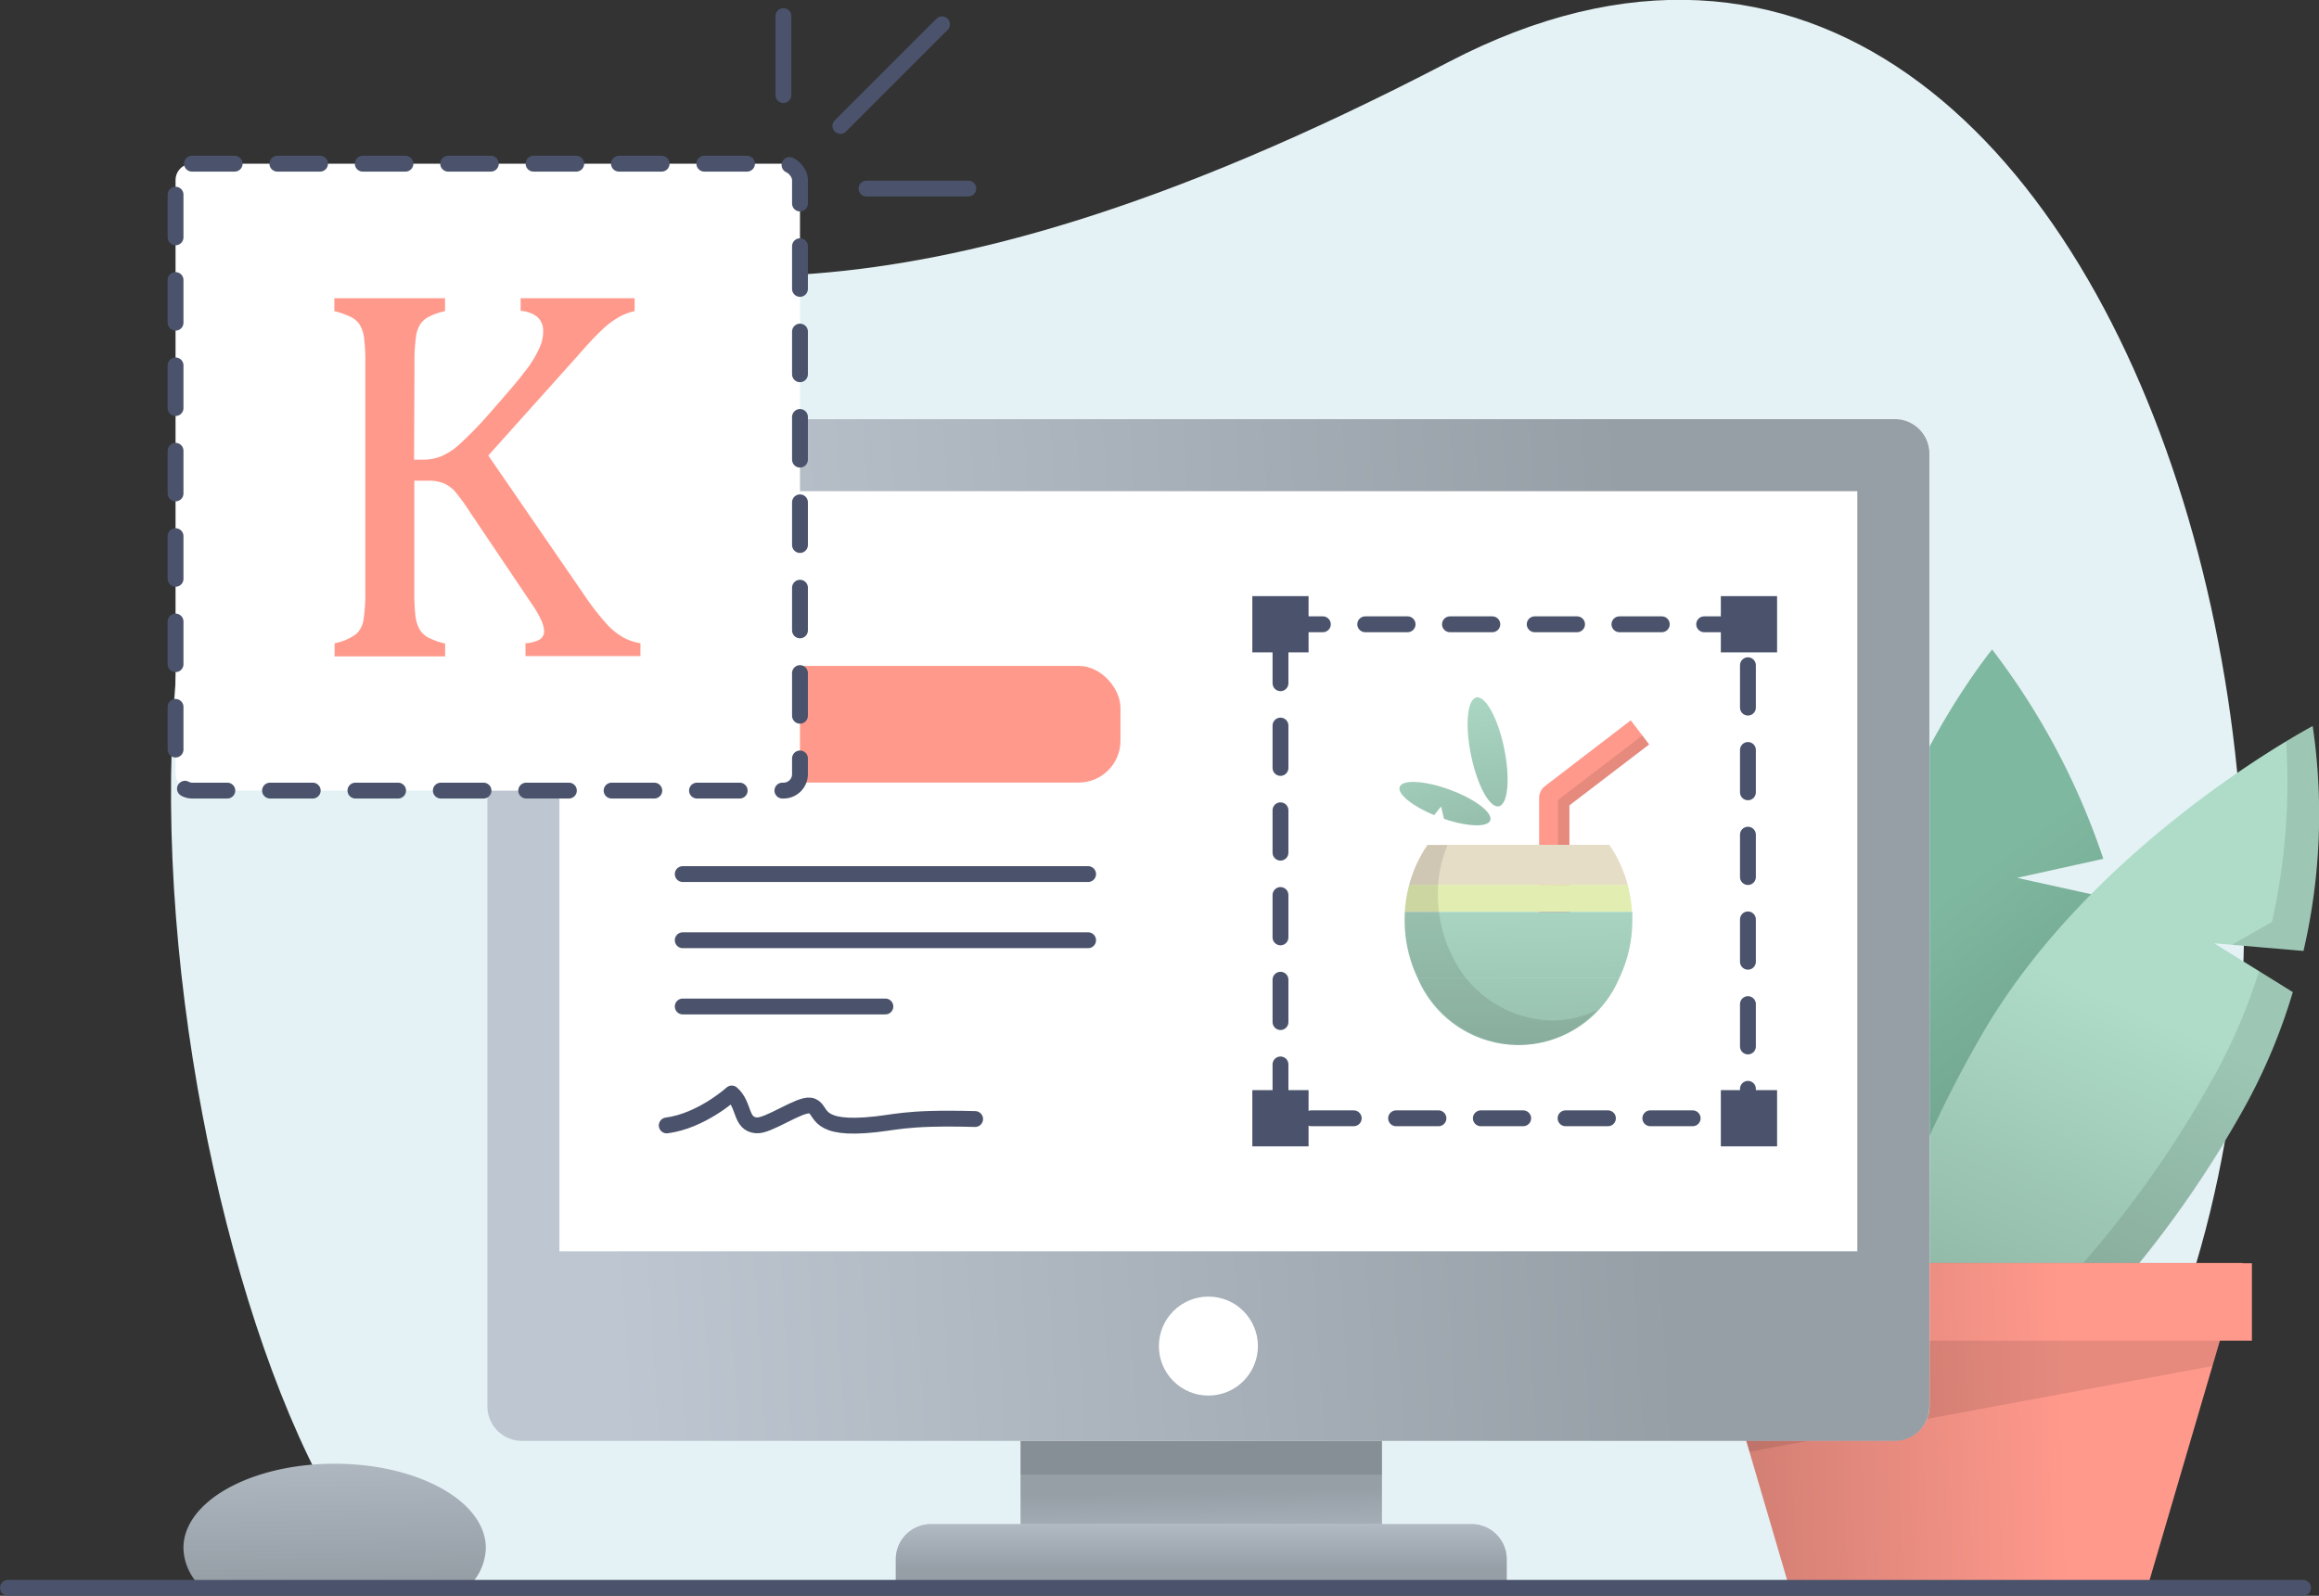 <svg xmlns="http://www.w3.org/2000/svg" xmlns:xlink="http://www.w3.org/1999/xlink" viewBox="0 0 282.43 194.4"><rect x="0" y="0" width="282.43" height="194.4" fill="#333333" stroke="none"/><defs><style>.cls-1{fill:#e4f2f5;}.cls-2{fill:url(#linear-gradient);}.cls-3{fill:url(#linear-gradient-2);}.cls-4,.cls-6{opacity:0.1;}.cls-5{fill:url(#linear-gradient-3);}.cls-7{fill:url(#linear-gradient-4);}.cls-8{fill:#fff;}.cls-10,.cls-16,.cls-9{fill:none;stroke:#4a536b;stroke-linecap:round;stroke-linejoin:round;stroke-width:1.93px;}.cls-9{stroke-dasharray:5.16;}.cls-11{fill:#ff998c;}.cls-12{fill:url(#linear-gradient-5);}.cls-13{fill:#bec7d1;}.cls-14{fill:url(#linear-gradient-6);}.cls-15{fill:url(#linear-gradient-7);}.cls-16{stroke-dasharray:5.2 5.2;}.cls-17{fill:url(#linear-gradient-8);}.cls-18{fill:url(#linear-gradient-9);}.cls-19{fill:#e6ddc6;}.cls-20{fill:#e2edb2;}.cls-21{fill:url(#linear-gradient-10);}.cls-22{fill:url(#linear-gradient-11);}.cls-23{fill:#4a536b;}.cls-24{fill:url(#linear-gradient-12);}</style><linearGradient id="linear-gradient" x1="250.89" y1="136.97" x2="229.98" y2="109.31" gradientUnits="userSpaceOnUse"><stop offset="0" stop-color="#6fa18c"/><stop offset="0.89" stop-color="#7fb8a0"/></linearGradient><linearGradient id="linear-gradient-2" x1="243.45" y1="161.46" x2="260.31" y2="123" gradientUnits="userSpaceOnUse"><stop offset="0.01" stop-color="#91b8a7"/><stop offset="1" stop-color="#aedcc8"/></linearGradient><linearGradient id="linear-gradient-3" x1="192.72" y1="175.2" x2="257.49" y2="173.17" gradientUnits="userSpaceOnUse"><stop offset="0" stop-color="#bd7268"/><stop offset="0.91" stop-color="#ff998c"/></linearGradient><linearGradient id="linear-gradient-4" x1="192.25" y1="160.09" x2="257.02" y2="158.06" xlink:href="#linear-gradient-3"/><linearGradient id="linear-gradient-5" x1="146.55" y1="193.56" x2="146.26" y2="180.06" gradientUnits="userSpaceOnUse"><stop offset="0" stop-color="#bec7d1"/><stop offset="0.88" stop-color="#969ea6"/></linearGradient><linearGradient id="linear-gradient-6" x1="146.3" y1="183.16" x2="146.3" y2="192.15" xlink:href="#linear-gradient-5"/><linearGradient id="linear-gradient-7" x1="71.9" y1="117.85" x2="218.66" y2="108.96" xlink:href="#linear-gradient-5"/><linearGradient id="linear-gradient-8" x1="185.19" y1="134.16" x2="184.68" y2="104.7" xlink:href="#linear-gradient-2"/><linearGradient id="linear-gradient-9" x1="185.32" y1="134.16" x2="184.8" y2="104.7" xlink:href="#linear-gradient-2"/><linearGradient id="linear-gradient-10" x1="85.05" y1="-133.03" x2="77.61" y2="-155.34" gradientTransform="matrix(0.91, 0.42, -0.42, 0.91, 46.95, 189.98)" xlink:href="#linear-gradient-2"/><linearGradient id="linear-gradient-11" x1="178.33" y1="104.97" x2="171.88" y2="85.6" gradientTransform="translate(206.6 -101.14) rotate(69.66)" xlink:href="#linear-gradient-2"/><linearGradient id="linear-gradient-12" x1="40.4" y1="169.13" x2="40.88" y2="195.57" xlink:href="#linear-gradient-5"/></defs><title>Asset 2</title><g id="Layer_2" data-name="Layer 2"><g id="Layer_1-2" data-name="Layer 1"><path class="cls-1" d="M47.32,192.51C19.84,164,.3,31.4,59.35,31.54c20.92.05,46.74,12.68,117.1-24,87.19-45.43,128.2,126.27,69.18,185"/><path class="cls-2" d="M245.66,106.94l10.5-2.32a87.31,87.31,0,0,0-13.54-25.5s-17.05,20.71-17.05,46.25c0,11.82,1.63,22.6,4.32,30.78h25.46c2.69-8.18,4.33-19,4.33-30.78a64.33,64.33,0,0,0-2.06-15.79Z"/><path class="cls-3" d="M269.66,114.91l10.88.93a73.66,73.66,0,0,0,1.12-27.39S255,102.51,241.39,126c-6.28,10.86-10.51,21.25-12.38,29.55l23.4,7.43a131.48,131.48,0,0,0,20.34-27,70.6,70.6,0,0,0,6.49-15.12Z"/><g class="cls-4"><path d="M268.91,132.42a130.92,130.92,0,0,1-20.33,27l-19-6c-.19.72-.39,1.45-.54,2.14l23.4,7.43a131.48,131.48,0,0,0,20.34-27,70.6,70.6,0,0,0,6.49-15.12l-4.14-2.55A69.5,69.5,0,0,1,268.91,132.42Z"/><path d="M281.66,88.45s-1.21.64-3.23,1.86a78.39,78.39,0,0,1-1.72,22l-4.88,2.78,8.71.74A73.66,73.66,0,0,0,281.66,88.45Z"/></g><polygon class="cls-5" points="273.14 153.85 206.31 153.85 218.09 193.97 261.36 193.97 273.14 153.85"/><polygon class="cls-6" points="273.14 153.85 206.31 153.85 213.07 176.85 269.45 166.41 273.14 153.85"/><rect class="cls-7" x="205.19" y="153.89" width="69.07" height="9.43"/><path class="cls-8" d="M235,55.27v116a4.21,4.21,0,0,1-4.21,4.2H63.56a4.21,4.21,0,0,1-4.21-4.2v-116a4.2,4.2,0,0,1,4.21-4.21H230.77A4.2,4.2,0,0,1,235,55.27Z"/><rect class="cls-9" x="155.95" y="76.05" width="56.93" height="60.18"/><line class="cls-10" x1="83.15" y1="106.48" x2="132.52" y2="106.48"/><line class="cls-10" x1="83.15" y1="114.54" x2="132.52" y2="114.54"/><line class="cls-10" x1="83.15" y1="122.61" x2="107.83" y2="122.61"/><rect class="cls-11" x="80.6" y="81.12" width="55.86" height="14.21" rx="5.09"/><path class="cls-10" d="M81.2,137.1c4.24-.55,7.92-3.89,7.92-3.89,1.61,1.4,1,3.72,3,3.88,1.44.13,5.22-2.62,6.55-2.41,1.61.26.2,2.85,6.69,2.4,3.78-.26,4.41-1,13.4-.76"/><line class="cls-10" x1="102.35" y1="15.34" x2="114.73" y2="2.96"/><line class="cls-10" x1="105.53" y1="22.97" x2="117.93" y2="22.97"/><line class="cls-10" x1="95.41" y1="11.58" x2="95.41" y2="1.96"/><rect class="cls-12" x="124.29" y="175.53" width="44.02" height="13.03"/><path class="cls-13" d="M113.38,185.67h65.84a4.28,4.28,0,0,1,4.28,4.28v3.49a0,0,0,0,1,0,0H109.1a0,0,0,0,1,0,0v-3.49A4.28,4.28,0,0,1,113.38,185.67Z"/><path class="cls-14" d="M113.38,185.67h65.84a4.28,4.28,0,0,1,4.28,4.28v3.49a0,0,0,0,1,0,0H109.1a0,0,0,0,1,0,0v-3.49A4.28,4.28,0,0,1,113.38,185.67Z"/><path class="cls-15" d="M63.56,51.06a4.21,4.21,0,0,0-4.21,4.2V171.32a4.22,4.22,0,0,0,4.21,4.21H230.77a4.21,4.21,0,0,0,4.21-4.21V55.26a4.2,4.2,0,0,0-4.21-4.2Zm4.57,101.38V64.05a4.21,4.21,0,0,1,4.21-4.21H226.2v92.6Z"/><circle class="cls-8" cx="147.17" cy="163.98" r="6.03"/><rect class="cls-6" x="124.29" y="175.53" width="44.02" height="4.11"/><rect class="cls-8" x="21.38" y="19.94" width="76.05" height="76.37" rx="2"/><rect class="cls-16" x="21.38" y="19.94" width="76.05" height="76.37" rx="2"/><path class="cls-11" d="M191.14,117.11h-3.69V97.22a1.84,1.84,0,0,1,.73-1.47l10.43-8,2.24,2.93-9.71,7.42Z"/><polygon class="cls-6" points="189.74 97.45 189.74 116.44 187.45 116.44 187.45 117.11 191.14 117.11 191.14 98.13 200.85 90.71 200.01 89.61 189.74 97.45"/><path class="cls-17" d="M197.2,119.18H172.67a13.32,13.32,0,0,0,24.53,0Z"/><path class="cls-18" d="M171.07,112.08a16.34,16.34,0,0,0,1.6,7.1H197.2a16.34,16.34,0,0,0,1.6-7.1c0-.34,0-.69,0-1H171.1C171.08,111.39,171.07,111.74,171.07,112.08Z"/><path class="cls-19" d="M196,102.92H173.86a15.79,15.79,0,0,0-2.23,4.87h26.61A16,16,0,0,0,196,102.92Z"/><path class="cls-20" d="M171.63,107.79a16.68,16.68,0,0,0-.53,3.26h27.66a17.46,17.46,0,0,0-.52-3.26Z"/><path class="cls-6" d="M189,124.31a13.76,13.76,0,0,1-12.27-8.13,16.37,16.37,0,0,1-1.6-7.1c0-.35,0-.69,0-1a16,16,0,0,1,.52-3.26,17.16,17.16,0,0,1,.64-1.87h-2.45a15.79,15.79,0,0,0-2.23,4.87,16.68,16.68,0,0,0-.53,3.26c0,.34,0,.69,0,1a16.34,16.34,0,0,0,1.6,7.1,13.76,13.76,0,0,0,12.26,8.13,13.17,13.17,0,0,0,9.64-4.3A12.62,12.62,0,0,1,189,124.31Z"/><ellipse class="cls-21" cx="181.17" cy="91.6" rx="2.06" ry="6.77" transform="translate(-14.75 38.43) rotate(-11.64)"/><ellipse class="cls-22" cx="175.97" cy="97.88" rx="1.79" ry="5.88" transform="translate(23.04 228.87) rotate(-69.66)"/><polyline class="cls-8" points="174.25 99.82 175.51 98.24 175.97 100.22"/><rect class="cls-23" x="152.52" y="132.8" width="6.85" height="6.85"/><rect class="cls-23" x="152.52" y="72.62" width="6.85" height="6.85"/><rect class="cls-23" x="209.58" y="132.8" width="6.85" height="6.85"/><rect class="cls-23" x="209.58" y="72.62" width="6.85" height="6.85"/><path class="cls-11" d="M50.43,56h1a6.09,6.09,0,0,0,2.22-.38,7.86,7.86,0,0,0,2.25-1.44,45.32,45.32,0,0,0,3.8-3.92c2-2.28,3.44-3.93,4.18-4.95a12.77,12.77,0,0,0,1.88-3.07,4.6,4.6,0,0,0,.39-1.79,2.27,2.27,0,0,0-.74-1.87,3.73,3.73,0,0,0-2-.71V36.33H77.29V37.9a7,7,0,0,0-2,.78,10.44,10.44,0,0,0-2,1.53c-.7.65-1.71,1.72-3,3.21L59.47,55.49l11.62,16.9A31.44,31.44,0,0,0,74,76.14a8.19,8.19,0,0,0,2,1.56,6.59,6.59,0,0,0,2,.66v1.56H64V78.36a4,4,0,0,0,1.72-.45,1.16,1.16,0,0,0,.55-1,3.56,3.56,0,0,0-.37-1.39,12.64,12.64,0,0,0-1.17-2L57.26,62.42a23,23,0,0,0-1.91-2.62A4.09,4.09,0,0,0,54,58.86a4.91,4.91,0,0,0-1.89-.3H50.46V71.94a25.58,25.58,0,0,0,.14,3.13,4.49,4.49,0,0,0,.48,1.56,2.69,2.69,0,0,0,1,1,9.09,9.09,0,0,0,2.13.77v1.56H40.75V78.36a6.4,6.4,0,0,0,2.65-1.14,3,3,0,0,0,.88-1.77,21.39,21.39,0,0,0,.21-3.51V44.31a22.43,22.43,0,0,0-.16-3.21,4,4,0,0,0-.53-1.56,2.68,2.68,0,0,0-1-.89,10.13,10.13,0,0,0-2.08-.75V36.33H54.2V37.9a8.22,8.22,0,0,0-2,.7,2.74,2.74,0,0,0-1,.88,3.72,3.72,0,0,0-.54,1.58,21.2,21.2,0,0,0-.18,3.25Z"/><path class="cls-24" d="M57.4,192.94a6.75,6.75,0,0,0,1.77-4.36c0-5.68-8.25-10.27-18.42-10.27s-18.41,4.59-18.41,10.27a6.74,6.74,0,0,0,1.76,4.36Z"/><line class="cls-10" x1="0.97" y1="193.43" x2="280.49" y2="193.43"/></g></g></svg>